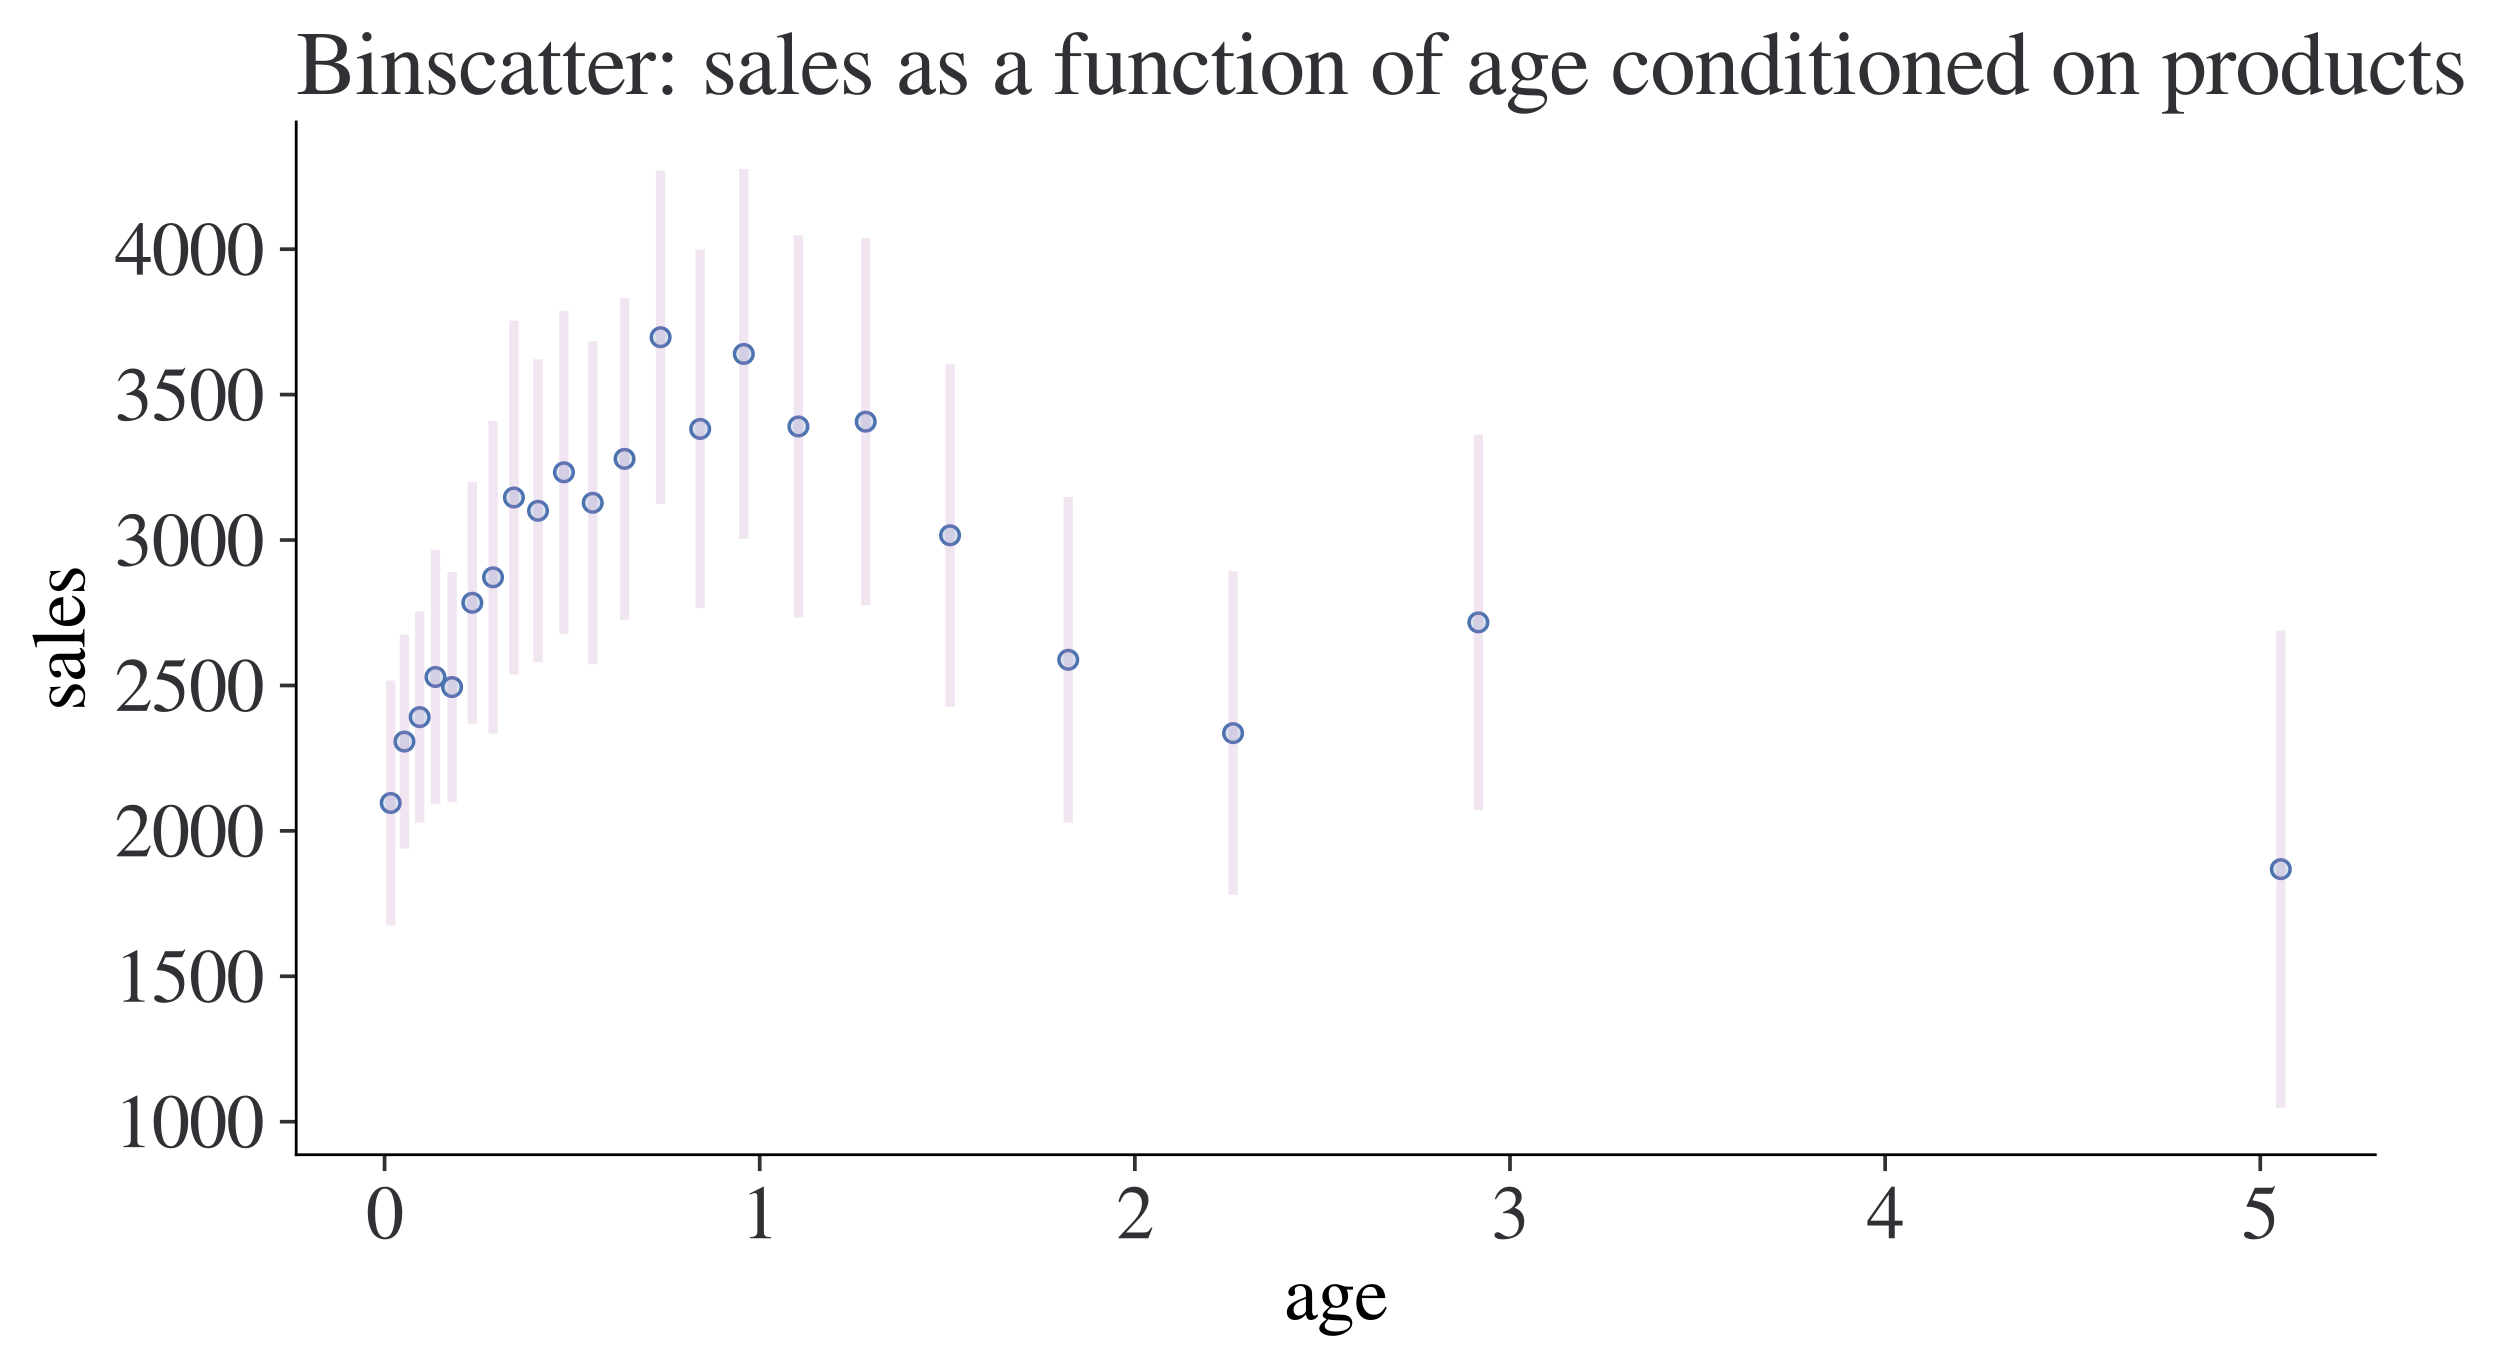 <?xml version="1.0" encoding="utf-8" standalone="no"?>
<!DOCTYPE svg PUBLIC "-//W3C//DTD SVG 1.1//EN"
  "http://www.w3.org/Graphics/SVG/1.1/DTD/svg11.dtd">
<svg xmlns:xlink="http://www.w3.org/1999/xlink" width="536.769pt" height="293.936pt" viewBox="0 0 536.769 293.936" xmlns="http://www.w3.org/2000/svg" version="1.1">
 <defs>
  <style type="text/css">*{stroke-linejoin: round; stroke-linecap: butt}</style>
 </defs>
 <g id="figure_1">
  <g id="patch_1">
   <path d="M 0 293.936 
L 536.769 293.936 
L 536.769 0 
L 0 0 
z
" style="fill: #ffffff"/>
  </g>
  <g id="axes_1">
   <g id="patch_2">
    <path d="M 63.6 247.936 
L 510 247.936 
L 510 26.176 
L 63.6 26.176 
z
" style="fill: #ffffff"/>
   </g>
   <g id="PathCollection_1">
    <path d="M 83.891 174.411 
C 84.421 174.411 84.93 174.2 85.305 173.825 
C 85.68 173.45 85.891 172.941 85.891 172.411 
C 85.891 171.88 85.68 171.371 85.305 170.996 
C 84.93 170.621 84.421 170.411 83.891 170.411 
C 83.361 170.411 82.852 170.621 82.477 170.996 
C 82.102 171.371 81.891 171.88 81.891 172.411 
C 81.891 172.941 82.102 173.45 82.477 173.825 
C 82.852 174.2 83.361 174.411 83.891 174.411 
z
" clip-path="url(#p6e207bb541)" style="fill: #4c72b0; fill-opacity: 0.2; stroke: #4c72b0; stroke-width: 0.75"/>
    <path d="M 86.831 161.22 
C 87.362 161.22 87.87 161.009 88.246 160.634 
C 88.621 160.259 88.831 159.751 88.831 159.22 
C 88.831 158.69 88.621 158.181 88.246 157.806 
C 87.87 157.431 87.362 157.22 86.831 157.22 
C 86.301 157.22 85.792 157.431 85.417 157.806 
C 85.042 158.181 84.831 158.69 84.831 159.22 
C 84.831 159.751 85.042 160.259 85.417 160.634 
C 85.792 161.009 86.301 161.22 86.831 161.22 
z
" clip-path="url(#p6e207bb541)" style="fill: #4c72b0; fill-opacity: 0.2; stroke: #4c72b0; stroke-width: 0.75"/>
    <path d="M 90.108 155.978 
C 90.638 155.978 91.147 155.767 91.522 155.392 
C 91.897 155.017 92.108 154.508 92.108 153.978 
C 92.108 153.448 91.897 152.939 91.522 152.564 
C 91.147 152.189 90.638 151.978 90.108 151.978 
C 89.578 151.978 89.069 152.189 88.694 152.564 
C 88.319 152.939 88.108 153.448 88.108 153.978 
C 88.108 154.508 88.319 155.017 88.694 155.392 
C 89.069 155.767 89.578 155.978 90.108 155.978 
z
" clip-path="url(#p6e207bb541)" style="fill: #4c72b0; fill-opacity: 0.2; stroke: #4c72b0; stroke-width: 0.75"/>
    <path d="M 93.497 147.355 
C 94.028 147.355 94.536 147.145 94.912 146.77 
C 95.287 146.394 95.497 145.886 95.497 145.355 
C 95.497 144.825 95.287 144.316 94.912 143.941 
C 94.536 143.566 94.028 143.355 93.497 143.355 
C 92.967 143.355 92.458 143.566 92.083 143.941 
C 91.708 144.316 91.497 144.825 91.497 145.355 
C 91.497 145.886 91.708 146.394 92.083 146.77 
C 92.458 147.145 92.967 147.355 93.497 147.355 
z
" clip-path="url(#p6e207bb541)" style="fill: #4c72b0; fill-opacity: 0.2; stroke: #4c72b0; stroke-width: 0.75"/>
    <path d="M 97.066 149.521 
C 97.596 149.521 98.105 149.31 98.48 148.935 
C 98.855 148.56 99.066 148.051 99.066 147.521 
C 99.066 146.99 98.855 146.482 98.48 146.107 
C 98.105 145.732 97.596 145.521 97.066 145.521 
C 96.535 145.521 96.027 145.732 95.652 146.107 
C 95.277 146.482 95.066 146.99 95.066 147.521 
C 95.066 148.051 95.277 148.56 95.652 148.935 
C 96.027 149.31 96.535 149.521 97.066 149.521 
z
" clip-path="url(#p6e207bb541)" style="fill: #4c72b0; fill-opacity: 0.2; stroke: #4c72b0; stroke-width: 0.75"/>
    <path d="M 101.411 131.418 
C 101.941 131.418 102.45 131.207 102.825 130.832 
C 103.2 130.457 103.411 129.949 103.411 129.418 
C 103.411 128.888 103.2 128.379 102.825 128.004 
C 102.45 127.629 101.941 127.418 101.411 127.418 
C 100.881 127.418 100.372 127.629 99.997 128.004 
C 99.622 128.379 99.411 128.888 99.411 129.418 
C 99.411 129.949 99.622 130.457 99.997 130.832 
C 100.372 131.207 100.881 131.418 101.411 131.418 
z
" clip-path="url(#p6e207bb541)" style="fill: #4c72b0; fill-opacity: 0.2; stroke: #4c72b0; stroke-width: 0.75"/>
    <path d="M 105.86 125.957 
C 106.391 125.957 106.9 125.746 107.275 125.371 
C 107.65 124.996 107.86 124.487 107.86 123.957 
C 107.86 123.427 107.65 122.918 107.275 122.543 
C 106.9 122.168 106.391 121.957 105.86 121.957 
C 105.33 121.957 104.821 122.168 104.446 122.543 
C 104.071 122.918 103.86 123.427 103.86 123.957 
C 103.86 124.487 104.071 124.996 104.446 125.371 
C 104.821 125.746 105.33 125.957 105.86 125.957 
z
" clip-path="url(#p6e207bb541)" style="fill: #4c72b0; fill-opacity: 0.2; stroke: #4c72b0; stroke-width: 0.75"/>
    <path d="M 110.341 108.814 
C 110.871 108.814 111.38 108.603 111.755 108.228 
C 112.13 107.853 112.341 107.344 112.341 106.814 
C 112.341 106.283 112.13 105.775 111.755 105.4 
C 111.38 105.025 110.871 104.814 110.341 104.814 
C 109.811 104.814 109.302 105.025 108.927 105.4 
C 108.552 105.775 108.341 106.283 108.341 106.814 
C 108.341 107.344 108.552 107.853 108.927 108.228 
C 109.302 108.603 109.811 108.814 110.341 108.814 
z
" clip-path="url(#p6e207bb541)" style="fill: #4c72b0; fill-opacity: 0.2; stroke: #4c72b0; stroke-width: 0.75"/>
    <path d="M 115.516 111.667 
C 116.047 111.667 116.556 111.456 116.931 111.081 
C 117.306 110.706 117.516 110.197 117.516 109.667 
C 117.516 109.136 117.306 108.627 116.931 108.252 
C 116.556 107.877 116.047 107.667 115.516 107.667 
C 114.986 107.667 114.477 107.877 114.102 108.252 
C 113.727 108.627 113.516 109.136 113.516 109.667 
C 113.516 110.197 113.727 110.706 114.102 111.081 
C 114.477 111.456 114.986 111.667 115.516 111.667 
z
" clip-path="url(#p6e207bb541)" style="fill: #4c72b0; fill-opacity: 0.2; stroke: #4c72b0; stroke-width: 0.75"/>
    <path d="M 121.078 103.404 
C 121.609 103.404 122.118 103.193 122.493 102.818 
C 122.868 102.443 123.078 101.934 123.078 101.404 
C 123.078 100.873 122.868 100.365 122.493 99.99 
C 122.118 99.615 121.609 99.404 121.078 99.404 
C 120.548 99.404 120.039 99.615 119.664 99.99 
C 119.289 100.365 119.078 100.873 119.078 101.404 
C 119.078 101.934 119.289 102.443 119.664 102.818 
C 120.039 103.193 120.548 103.404 121.078 103.404 
z
" clip-path="url(#p6e207bb541)" style="fill: #4c72b0; fill-opacity: 0.2; stroke: #4c72b0; stroke-width: 0.75"/>
    <path d="M 127.264 109.948 
C 127.795 109.948 128.303 109.738 128.678 109.363 
C 129.054 108.988 129.264 108.479 129.264 107.948 
C 129.264 107.418 129.054 106.909 128.678 106.534 
C 128.303 106.159 127.795 105.948 127.264 105.948 
C 126.734 105.948 126.225 106.159 125.85 106.534 
C 125.475 106.909 125.264 107.418 125.264 107.948 
C 125.264 108.479 125.475 108.988 125.85 109.363 
C 126.225 109.738 126.734 109.948 127.264 109.948 
z
" clip-path="url(#p6e207bb541)" style="fill: #4c72b0; fill-opacity: 0.2; stroke: #4c72b0; stroke-width: 0.75"/>
    <path d="M 134.099 100.521 
C 134.63 100.521 135.139 100.31 135.514 99.935 
C 135.889 99.56 136.099 99.051 136.099 98.521 
C 136.099 97.99 135.889 97.482 135.514 97.106 
C 135.139 96.731 134.63 96.521 134.099 96.521 
C 133.569 96.521 133.06 96.731 132.685 97.106 
C 132.31 97.482 132.099 97.99 132.099 98.521 
C 132.099 99.051 132.31 99.56 132.685 99.935 
C 133.06 100.31 133.569 100.521 134.099 100.521 
z
" clip-path="url(#p6e207bb541)" style="fill: #4c72b0; fill-opacity: 0.2; stroke: #4c72b0; stroke-width: 0.75"/>
    <path d="M 141.837 74.406 
C 142.367 74.406 142.876 74.195 143.251 73.82 
C 143.626 73.445 143.837 72.937 143.837 72.406 
C 143.837 71.876 143.626 71.367 143.251 70.992 
C 142.876 70.617 142.367 70.406 141.837 70.406 
C 141.307 70.406 140.798 70.617 140.423 70.992 
C 140.048 71.367 139.837 71.876 139.837 72.406 
C 139.837 72.937 140.048 73.445 140.423 73.82 
C 140.798 74.195 141.307 74.406 141.837 74.406 
z
" clip-path="url(#p6e207bb541)" style="fill: #4c72b0; fill-opacity: 0.2; stroke: #4c72b0; stroke-width: 0.75"/>
    <path d="M 150.334 94.094 
C 150.865 94.094 151.373 93.883 151.749 93.508 
C 152.124 93.133 152.334 92.624 152.334 92.094 
C 152.334 91.563 152.124 91.055 151.749 90.68 
C 151.373 90.304 150.865 90.094 150.334 90.094 
C 149.804 90.094 149.295 90.304 148.92 90.68 
C 148.545 91.055 148.334 91.563 148.334 92.094 
C 148.334 92.624 148.545 93.133 148.92 93.508 
C 149.295 93.883 149.804 94.094 150.334 94.094 
z
" clip-path="url(#p6e207bb541)" style="fill: #4c72b0; fill-opacity: 0.2; stroke: #4c72b0; stroke-width: 0.75"/>
    <path d="M 159.698 77.997 
C 160.228 77.997 160.737 77.787 161.112 77.412 
C 161.487 77.037 161.698 76.528 161.698 75.997 
C 161.698 75.467 161.487 74.958 161.112 74.583 
C 160.737 74.208 160.228 73.997 159.698 73.997 
C 159.167 73.997 158.659 74.208 158.284 74.583 
C 157.909 74.958 157.698 75.467 157.698 75.997 
C 157.698 76.528 157.909 77.037 158.284 77.412 
C 158.659 77.787 159.167 77.997 159.698 77.997 
z
" clip-path="url(#p6e207bb541)" style="fill: #4c72b0; fill-opacity: 0.2; stroke: #4c72b0; stroke-width: 0.75"/>
    <path d="M 171.42 93.564 
C 171.95 93.564 172.459 93.353 172.834 92.978 
C 173.209 92.603 173.42 92.095 173.42 91.564 
C 173.42 91.034 173.209 90.525 172.834 90.15 
C 172.459 89.775 171.95 89.564 171.42 89.564 
C 170.889 89.564 170.38 89.775 170.005 90.15 
C 169.63 90.525 169.42 91.034 169.42 91.564 
C 169.42 92.095 169.63 92.603 170.005 92.978 
C 170.38 93.353 170.889 93.564 171.42 93.564 
z
" clip-path="url(#p6e207bb541)" style="fill: #4c72b0; fill-opacity: 0.2; stroke: #4c72b0; stroke-width: 0.75"/>
    <path d="M 185.874 92.537 
C 186.405 92.537 186.913 92.326 187.288 91.951 
C 187.663 91.576 187.874 91.067 187.874 90.537 
C 187.874 90.007 187.663 89.498 187.288 89.123 
C 186.913 88.748 186.405 88.537 185.874 88.537 
C 185.344 88.537 184.835 88.748 184.46 89.123 
C 184.085 89.498 183.874 90.007 183.874 90.537 
C 183.874 91.067 184.085 91.576 184.46 91.951 
C 184.835 92.326 185.344 92.537 185.874 92.537 
z
" clip-path="url(#p6e207bb541)" style="fill: #4c72b0; fill-opacity: 0.2; stroke: #4c72b0; stroke-width: 0.75"/>
    <path d="M 203.986 116.934 
C 204.516 116.934 205.025 116.724 205.4 116.349 
C 205.775 115.974 205.986 115.465 205.986 114.934 
C 205.986 114.404 205.775 113.895 205.4 113.52 
C 205.025 113.145 204.516 112.934 203.986 112.934 
C 203.455 112.934 202.947 113.145 202.572 113.52 
C 202.196 113.895 201.986 114.404 201.986 114.934 
C 201.986 115.465 202.196 115.974 202.572 116.349 
C 202.947 116.724 203.455 116.934 203.986 116.934 
z
" clip-path="url(#p6e207bb541)" style="fill: #4c72b0; fill-opacity: 0.2; stroke: #4c72b0; stroke-width: 0.75"/>
    <path d="M 229.363 143.661 
C 229.894 143.661 230.402 143.45 230.778 143.075 
C 231.153 142.7 231.363 142.191 231.363 141.661 
C 231.363 141.13 231.153 140.621 230.778 140.246 
C 230.402 139.871 229.894 139.661 229.363 139.661 
C 228.833 139.661 228.324 139.871 227.949 140.246 
C 227.574 140.621 227.363 141.13 227.363 141.661 
C 227.363 142.191 227.574 142.7 227.949 143.075 
C 228.324 143.45 228.833 143.661 229.363 143.661 
z
" clip-path="url(#p6e207bb541)" style="fill: #4c72b0; fill-opacity: 0.2; stroke: #4c72b0; stroke-width: 0.75"/>
    <path d="M 264.753 159.411 
C 265.283 159.411 265.792 159.2 266.167 158.825 
C 266.542 158.45 266.753 157.941 266.753 157.411 
C 266.753 156.88 266.542 156.372 266.167 155.997 
C 265.792 155.621 265.283 155.411 264.753 155.411 
C 264.222 155.411 263.714 155.621 263.338 155.997 
C 262.963 156.372 262.753 156.88 262.753 157.411 
C 262.753 157.941 262.963 158.45 263.338 158.825 
C 263.714 159.2 264.222 159.411 264.753 159.411 
z
" clip-path="url(#p6e207bb541)" style="fill: #4c72b0; fill-opacity: 0.2; stroke: #4c72b0; stroke-width: 0.75"/>
    <path d="M 317.415 135.628 
C 317.945 135.628 318.454 135.417 318.829 135.042 
C 319.204 134.667 319.415 134.158 319.415 133.628 
C 319.415 133.097 319.204 132.588 318.829 132.213 
C 318.454 131.838 317.945 131.628 317.415 131.628 
C 316.884 131.628 316.375 131.838 316 132.213 
C 315.625 132.588 315.415 133.097 315.415 133.628 
C 315.415 134.158 315.625 134.667 316 135.042 
C 316.375 135.417 316.884 135.628 317.415 135.628 
z
" clip-path="url(#p6e207bb541)" style="fill: #4c72b0; fill-opacity: 0.2; stroke: #4c72b0; stroke-width: 0.75"/>
    <path d="M 489.709 188.614 
C 490.239 188.614 490.748 188.403 491.123 188.028 
C 491.498 187.653 491.709 187.145 491.709 186.614 
C 491.709 186.084 491.498 185.575 491.123 185.2 
C 490.748 184.825 490.239 184.614 489.709 184.614 
C 489.179 184.614 488.67 184.825 488.295 185.2 
C 487.92 185.575 487.709 186.084 487.709 186.614 
C 487.709 187.145 487.92 187.653 488.295 188.028 
C 488.67 188.403 489.179 188.614 489.709 188.614 
z
" clip-path="url(#p6e207bb541)" style="fill: #4c72b0; fill-opacity: 0.2; stroke: #4c72b0; stroke-width: 0.75"/>
   </g>
   <g id="matplotlib.axis_1">
    <g id="xtick_1">
     <g id="line2d_1">
      <defs>
       <path id="m191305869f" d="M 0 0 
L 0 3.5 
" style="stroke: #323034; stroke-width: 0.8"/>
      </defs>
      <g>
       <use xlink:href="#m191305869f" x="82.569" y="247.936" style="fill: #323034; stroke: #323034; stroke-width: 0.8"/>
      </g>
     </g>
     <g id="text_1">
      <!-- 0 -->
      <g style="fill: #323034" transform="translate(78.569 265.864) scale(0.16 -0.16)">
       <defs>
        <path id="STIXGeneral-Regular-30" d="M 3046 2112 
Q 3046 1683 2963 1302 
Q 2880 922 2717 602 
Q 2554 282 2266 96 
Q 1978 -90 1600 -90 
Q 1210 -90 915 108 
Q 621 307 461 640 
Q 301 973 227 1350 
Q 154 1728 154 2150 
Q 154 2746 301 3222 
Q 448 3699 790 4012 
Q 1133 4326 1626 4326 
Q 2253 4326 2649 3712 
Q 3046 3098 3046 2112 
z
M 2432 2080 
Q 2432 3091 2217 3625 
Q 2003 4160 1587 4160 
Q 1190 4160 979 3622 
Q 768 3085 768 2106 
Q 768 1120 979 598 
Q 1190 77 1600 77 
Q 2003 77 2217 598 
Q 2432 1120 2432 2080 
z
" transform="scale(0.016)"/>
       </defs>
       <use xlink:href="#STIXGeneral-Regular-30"/>
      </g>
     </g>
    </g>
    <g id="xtick_2">
     <g id="line2d_2">
      <g>
       <use xlink:href="#m191305869f" x="163.115" y="247.936" style="fill: #323034; stroke: #323034; stroke-width: 0.8"/>
      </g>
     </g>
     <g id="text_2">
      <!-- 1 -->
      <g style="fill: #323034" transform="translate(159.115 265.864) scale(0.16 -0.16)">
       <defs>
        <path id="STIXGeneral-Regular-31" d="M 2522 0 
L 755 0 
L 755 96 
Q 1107 115 1235 227 
Q 1363 339 1363 608 
L 1363 3482 
Q 1363 3795 1171 3795 
Q 1082 3795 883 3718 
L 710 3654 
L 710 3744 
L 1856 4326 
L 1914 4307 
L 1914 486 
Q 1914 275 2042 185 
Q 2170 96 2522 96 
L 2522 0 
z
" transform="scale(0.016)"/>
       </defs>
       <use xlink:href="#STIXGeneral-Regular-31"/>
      </g>
     </g>
    </g>
    <g id="xtick_3">
     <g id="line2d_3">
      <g>
       <use xlink:href="#m191305869f" x="243.661" y="247.936" style="fill: #323034; stroke: #323034; stroke-width: 0.8"/>
      </g>
     </g>
     <g id="text_3">
      <!-- 2 -->
      <g style="fill: #323034" transform="translate(239.661 265.864) scale(0.16 -0.16)">
       <defs>
        <path id="STIXGeneral-Regular-32" d="M 3034 877 
L 2688 0 
L 186 0 
L 186 77 
L 1325 1286 
Q 1773 1754 1965 2144 
Q 2157 2534 2157 2950 
Q 2157 3379 1920 3616 
Q 1683 3853 1267 3853 
Q 922 3853 720 3673 
Q 518 3494 326 3021 
L 192 3053 
Q 301 3648 630 3987 
Q 960 4326 1523 4326 
Q 2054 4326 2380 4006 
Q 2707 3686 2707 3200 
Q 2707 2477 1888 1613 
L 832 486 
L 2330 486 
Q 2541 486 2665 569 
Q 2790 653 2944 915 
L 3034 877 
z
" transform="scale(0.016)"/>
       </defs>
       <use xlink:href="#STIXGeneral-Regular-32"/>
      </g>
     </g>
    </g>
    <g id="xtick_4">
     <g id="line2d_4">
      <g>
       <use xlink:href="#m191305869f" x="324.207" y="247.936" style="fill: #323034; stroke: #323034; stroke-width: 0.8"/>
      </g>
     </g>
     <g id="text_4">
      <!-- 3 -->
      <g style="fill: #323034" transform="translate(320.207 265.864) scale(0.16 -0.16)">
       <defs>
        <path id="STIXGeneral-Regular-33" d="M 390 3264 
L 288 3290 
Q 435 3770 748 4048 
Q 1062 4326 1542 4326 
Q 1990 4326 2265 4083 
Q 2541 3840 2541 3450 
Q 2541 2925 1946 2566 
Q 2298 2413 2477 2227 
Q 2758 1914 2758 1402 
Q 2758 890 2464 506 
Q 2246 211 1840 60 
Q 1434 -90 979 -90 
Q 262 -90 262 275 
Q 262 378 339 442 
Q 416 506 525 506 
Q 685 506 915 339 
Q 1197 141 1466 141 
Q 1818 141 2058 425 
Q 2298 710 2298 1120 
Q 2298 1856 1632 2048 
Q 1434 2112 979 2112 
L 979 2202 
Q 1338 2323 1517 2432 
Q 2035 2726 2035 3290 
Q 2035 3610 1852 3776 
Q 1670 3942 1344 3942 
Q 768 3942 390 3264 
z
" transform="scale(0.016)"/>
       </defs>
       <use xlink:href="#STIXGeneral-Regular-33"/>
      </g>
     </g>
    </g>
    <g id="xtick_5">
     <g id="line2d_5">
      <g>
       <use xlink:href="#m191305869f" x="404.753" y="247.936" style="fill: #323034; stroke: #323034; stroke-width: 0.8"/>
      </g>
     </g>
     <g id="text_5">
      <!-- 4 -->
      <g style="fill: #323034" transform="translate(400.753 265.864) scale(0.16 -0.16)">
       <defs>
        <path id="STIXGeneral-Regular-34" d="M 3027 1069 
L 2368 1069 
L 2368 0 
L 1869 0 
L 1869 1069 
L 77 1069 
L 77 1478 
L 2086 4326 
L 2368 4326 
L 2368 1478 
L 3027 1478 
L 3027 1069 
z
M 1869 1478 
L 1869 3674 
L 333 1478 
L 1869 1478 
z
" transform="scale(0.016)"/>
       </defs>
       <use xlink:href="#STIXGeneral-Regular-34"/>
      </g>
     </g>
    </g>
    <g id="xtick_6">
     <g id="line2d_6">
      <g>
       <use xlink:href="#m191305869f" x="485.299" y="247.936" style="fill: #323034; stroke: #323034; stroke-width: 0.8"/>
      </g>
     </g>
     <g id="text_6">
      <!-- 5 -->
      <g style="fill: #323034" transform="translate(481.299 265.864) scale(0.16 -0.16)">
       <defs>
        <path id="STIXGeneral-Regular-35" d="M 2803 4358 
L 2573 3814 
Q 2534 3731 2400 3731 
L 1158 3731 
L 902 3187 
Q 1606 3053 1920 2896 
Q 2234 2739 2502 2368 
Q 2726 2061 2726 1555 
Q 2726 1094 2576 780 
Q 2426 467 2099 224 
Q 1664 -90 1011 -90 
Q 646 -90 422 19 
Q 198 128 198 307 
Q 198 550 486 550 
Q 717 550 960 352 
Q 1210 147 1414 147 
Q 1747 147 2012 480 
Q 2278 813 2278 1229 
Q 2278 1843 1850 2189 
Q 1293 2637 486 2637 
Q 410 2637 410 2688 
L 416 2720 
L 1114 4237 
L 2438 4237 
Q 2547 4237 2608 4269 
Q 2669 4301 2746 4403 
L 2803 4358 
z
" transform="scale(0.016)"/>
       </defs>
       <use xlink:href="#STIXGeneral-Regular-35"/>
      </g>
     </g>
    </g>
    <g id="text_7">
     <!-- age -->
     <g transform="translate(275.695 283.249) scale(0.16 -0.16)">
      <defs>
       <path id="STIXGeneral-Regular-61" d="M 2829 422 
L 2829 243 
Q 2586 -64 2253 -64 
Q 1888 -64 1843 403 
L 1837 403 
Q 1427 -64 909 -64 
Q 608 -64 422 112 
Q 237 288 237 602 
Q 237 1050 685 1350 
Q 992 1555 1837 1869 
L 1837 2214 
Q 1837 2502 1699 2646 
Q 1562 2790 1338 2790 
Q 1146 2790 1018 2697 
Q 890 2605 890 2477 
Q 890 2419 909 2348 
Q 928 2278 928 2208 
Q 928 2112 841 2029 
Q 755 1946 634 1946 
Q 525 1946 441 2029 
Q 358 2112 358 2240 
Q 358 2547 685 2752 
Q 986 2944 1421 2944 
Q 1939 2944 2176 2656 
Q 2291 2522 2323 2384 
Q 2355 2246 2355 1946 
L 2355 723 
Q 2355 301 2554 301 
Q 2682 301 2829 422 
z
M 1837 813 
L 1837 1715 
Q 1248 1510 1018 1293 
Q 800 1094 800 800 
Q 800 557 921 432 
Q 1043 307 1242 307 
Q 1453 307 1613 410 
Q 1747 506 1792 589 
Q 1837 672 1837 813 
z
" transform="scale(0.016)"/>
       <path id="STIXGeneral-Regular-67" d="M 3008 2483 
L 2477 2483 
Q 2598 2208 2598 1946 
Q 2598 1453 2265 1203 
Q 1933 954 1600 954 
Q 1530 954 1357 973 
L 1235 986 
Q 1107 947 979 812 
Q 851 678 851 582 
Q 851 435 1350 410 
L 2176 371 
Q 2528 358 2739 172 
Q 2950 -13 2950 -314 
Q 2950 -685 2566 -986 
Q 2035 -1395 1286 -1395 
Q 826 -1395 502 -1212 
Q 179 -1030 179 -774 
Q 179 -595 320 -419 
Q 461 -243 806 6 
Q 602 102 534 172 
Q 467 243 467 346 
Q 467 531 762 787 
Q 909 915 1037 1043 
Q 717 1203 579 1401 
Q 442 1600 442 1901 
Q 442 2336 752 2640 
Q 1062 2944 1510 2944 
Q 1766 2944 2022 2848 
L 2163 2797 
Q 2349 2733 2515 2733 
L 3008 2733 
L 3008 2483 
z
M 973 2163 
L 973 2144 
Q 973 1683 1155 1398 
Q 1338 1114 1632 1114 
Q 1850 1114 1978 1270 
Q 2106 1427 2106 1690 
Q 2106 2112 1914 2464 
Q 1754 2765 1446 2765 
Q 1222 2765 1097 2605 
Q 973 2445 973 2163 
z
M 2771 -410 
Q 2771 -230 2595 -163 
Q 2419 -96 1978 -96 
Q 1344 -96 941 -13 
Q 749 -243 688 -348 
Q 627 -454 627 -563 
Q 627 -774 880 -902 
Q 1133 -1030 1555 -1030 
Q 2099 -1030 2435 -860 
Q 2771 -691 2771 -410 
z
" transform="scale(0.016)"/>
       <path id="STIXGeneral-Regular-65" d="M 2611 1050 
L 2714 1005 
Q 2330 -64 1376 -64 
Q 813 -64 486 329 
Q 160 723 160 1389 
Q 160 2074 525 2509 
Q 890 2944 1485 2944 
Q 2061 2944 2374 2502 
Q 2560 2246 2592 1773 
L 621 1773 
Q 646 1370 700 1158 
Q 755 947 915 730 
Q 1184 378 1626 378 
Q 1939 378 2153 531 
Q 2368 685 2611 1050 
z
M 634 1978 
L 1939 1978 
Q 1882 2381 1750 2547 
Q 1619 2714 1312 2714 
Q 1043 2714 864 2525 
Q 685 2336 634 1978 
z
" transform="scale(0.016)"/>
      </defs>
      <use xlink:href="#STIXGeneral-Regular-61"/>
      <use xlink:href="#STIXGeneral-Regular-67" x="44.4"/>
      <use xlink:href="#STIXGeneral-Regular-65" x="94.4"/>
     </g>
    </g>
   </g>
   <g id="matplotlib.axis_2">
    <g id="ytick_1">
     <g id="line2d_7">
      <defs>
       <path id="m5e164a4ad5" d="M 0 0 
L -3.5 0 
" style="stroke: #323034; stroke-width: 0.8"/>
      </defs>
      <g>
       <use xlink:href="#m5e164a4ad5" x="63.6" y="240.838" style="fill: #323034; stroke: #323034; stroke-width: 0.8"/>
      </g>
     </g>
     <g id="text_8">
      <!-- 1000 -->
      <g style="fill: #323034" transform="translate(24.6 246.301) scale(0.16 -0.16)">
       <use xlink:href="#STIXGeneral-Regular-31"/>
       <use xlink:href="#STIXGeneral-Regular-30" x="50"/>
       <use xlink:href="#STIXGeneral-Regular-30" x="100"/>
       <use xlink:href="#STIXGeneral-Regular-30" x="150"/>
      </g>
     </g>
    </g>
    <g id="ytick_2">
     <g id="line2d_8">
      <g>
       <use xlink:href="#m5e164a4ad5" x="63.6" y="209.616" style="fill: #323034; stroke: #323034; stroke-width: 0.8"/>
      </g>
     </g>
     <g id="text_9">
      <!-- 1500 -->
      <g style="fill: #323034" transform="translate(24.6 215.079) scale(0.16 -0.16)">
       <use xlink:href="#STIXGeneral-Regular-31"/>
       <use xlink:href="#STIXGeneral-Regular-35" x="50"/>
       <use xlink:href="#STIXGeneral-Regular-30" x="100"/>
       <use xlink:href="#STIXGeneral-Regular-30" x="150"/>
      </g>
     </g>
    </g>
    <g id="ytick_3">
     <g id="line2d_9">
      <g>
       <use xlink:href="#m5e164a4ad5" x="63.6" y="178.393" style="fill: #323034; stroke: #323034; stroke-width: 0.8"/>
      </g>
     </g>
     <g id="text_10">
      <!-- 2000 -->
      <g style="fill: #323034" transform="translate(24.6 183.857) scale(0.16 -0.16)">
       <use xlink:href="#STIXGeneral-Regular-32"/>
       <use xlink:href="#STIXGeneral-Regular-30" x="50"/>
       <use xlink:href="#STIXGeneral-Regular-30" x="100"/>
       <use xlink:href="#STIXGeneral-Regular-30" x="150"/>
      </g>
     </g>
    </g>
    <g id="ytick_4">
     <g id="line2d_10">
      <g>
       <use xlink:href="#m5e164a4ad5" x="63.6" y="147.171" style="fill: #323034; stroke: #323034; stroke-width: 0.8"/>
      </g>
     </g>
     <g id="text_11">
      <!-- 2500 -->
      <g style="fill: #323034" transform="translate(24.6 152.635) scale(0.16 -0.16)">
       <use xlink:href="#STIXGeneral-Regular-32"/>
       <use xlink:href="#STIXGeneral-Regular-35" x="50"/>
       <use xlink:href="#STIXGeneral-Regular-30" x="100"/>
       <use xlink:href="#STIXGeneral-Regular-30" x="150"/>
      </g>
     </g>
    </g>
    <g id="ytick_5">
     <g id="line2d_11">
      <g>
       <use xlink:href="#m5e164a4ad5" x="63.6" y="115.949" style="fill: #323034; stroke: #323034; stroke-width: 0.8"/>
      </g>
     </g>
     <g id="text_12">
      <!-- 3000 -->
      <g style="fill: #323034" transform="translate(24.6 121.413) scale(0.16 -0.16)">
       <use xlink:href="#STIXGeneral-Regular-33"/>
       <use xlink:href="#STIXGeneral-Regular-30" x="50"/>
       <use xlink:href="#STIXGeneral-Regular-30" x="100"/>
       <use xlink:href="#STIXGeneral-Regular-30" x="150"/>
      </g>
     </g>
    </g>
    <g id="ytick_6">
     <g id="line2d_12">
      <g>
       <use xlink:href="#m5e164a4ad5" x="63.6" y="84.727" style="fill: #323034; stroke: #323034; stroke-width: 0.8"/>
      </g>
     </g>
     <g id="text_13">
      <!-- 3500 -->
      <g style="fill: #323034" transform="translate(24.6 90.191) scale(0.16 -0.16)">
       <use xlink:href="#STIXGeneral-Regular-33"/>
       <use xlink:href="#STIXGeneral-Regular-35" x="50"/>
       <use xlink:href="#STIXGeneral-Regular-30" x="100"/>
       <use xlink:href="#STIXGeneral-Regular-30" x="150"/>
      </g>
     </g>
    </g>
    <g id="ytick_7">
     <g id="line2d_13">
      <g>
       <use xlink:href="#m5e164a4ad5" x="63.6" y="53.505" style="fill: #323034; stroke: #323034; stroke-width: 0.8"/>
      </g>
     </g>
     <g id="text_14">
      <!-- 4000 -->
      <g style="fill: #323034" transform="translate(24.6 58.969) scale(0.16 -0.16)">
       <use xlink:href="#STIXGeneral-Regular-34"/>
       <use xlink:href="#STIXGeneral-Regular-30" x="50"/>
       <use xlink:href="#STIXGeneral-Regular-30" x="100"/>
       <use xlink:href="#STIXGeneral-Regular-30" x="150"/>
      </g>
     </g>
    </g>
    <g id="text_15">
     <!-- sales -->
     <g transform="translate(18.128 152.61) rotate(-90) scale(0.16 -0.16)">
      <defs>
       <path id="STIXGeneral-Regular-73" d="M 998 1926 
L 1664 1523 
Q 1984 1331 2105 1164 
Q 2227 998 2227 736 
Q 2227 416 1961 176 
Q 1696 -64 1331 -64 
Q 1030 -64 864 -6 
Q 691 51 570 51 
Q 461 51 416 -26 
L 333 -26 
L 333 979 
L 435 979 
Q 538 512 730 294 
Q 922 77 1248 77 
Q 1485 77 1632 211 
Q 1779 346 1779 550 
Q 1779 845 1440 1030 
L 1094 1222 
Q 326 1651 326 2150 
Q 326 2522 566 2730 
Q 806 2938 1210 2938 
Q 1491 2938 1638 2867 
Q 1754 2816 1818 2816 
Q 1862 2816 1920 2880 
L 1990 2880 
L 2022 2010 
L 1926 2010 
Q 1818 2445 1654 2621 
Q 1491 2797 1203 2797 
Q 986 2797 854 2688 
Q 723 2579 723 2362 
Q 723 2253 796 2128 
Q 870 2003 998 1926 
z
" transform="scale(0.016)"/>
       <path id="STIXGeneral-Regular-6c" d="M 1645 0 
L 134 0 
L 134 96 
Q 435 122 531 221 
Q 627 320 627 589 
L 627 3590 
Q 627 3821 569 3910 
Q 512 4000 358 4000 
Q 224 4000 122 3987 
L 122 4090 
Q 730 4237 1133 4371 
L 1165 4346 
L 1165 557 
Q 1165 288 1254 201 
Q 1344 115 1645 96 
L 1645 0 
z
" transform="scale(0.016)"/>
      </defs>
      <use xlink:href="#STIXGeneral-Regular-73"/>
      <use xlink:href="#STIXGeneral-Regular-61" x="38.9"/>
      <use xlink:href="#STIXGeneral-Regular-6c" x="83.3"/>
      <use xlink:href="#STIXGeneral-Regular-65" x="111.1"/>
      <use xlink:href="#STIXGeneral-Regular-73" x="155.5"/>
     </g>
    </g>
   </g>
   <g id="LineCollection_1">
    <path d="M 83.891 198.694 
L 83.891 146.127 
" clip-path="url(#p6e207bb541)" style="fill: none; stroke: #bc80bd; stroke-opacity: 0.2; stroke-width: 2"/>
    <path d="M 86.831 182.201 
L 86.831 136.239 
" clip-path="url(#p6e207bb541)" style="fill: none; stroke: #bc80bd; stroke-opacity: 0.2; stroke-width: 2"/>
    <path d="M 90.108 176.653 
L 90.108 131.303 
" clip-path="url(#p6e207bb541)" style="fill: none; stroke: #bc80bd; stroke-opacity: 0.2; stroke-width: 2"/>
    <path d="M 93.497 172.675 
L 93.497 118.035 
" clip-path="url(#p6e207bb541)" style="fill: none; stroke: #bc80bd; stroke-opacity: 0.2; stroke-width: 2"/>
    <path d="M 97.066 172.258 
L 97.066 122.784 
" clip-path="url(#p6e207bb541)" style="fill: none; stroke: #bc80bd; stroke-opacity: 0.2; stroke-width: 2"/>
    <path d="M 101.411 155.371 
L 101.411 103.465 
" clip-path="url(#p6e207bb541)" style="fill: none; stroke: #bc80bd; stroke-opacity: 0.2; stroke-width: 2"/>
    <path d="M 105.86 157.51 
L 105.86 90.404 
" clip-path="url(#p6e207bb541)" style="fill: none; stroke: #bc80bd; stroke-opacity: 0.2; stroke-width: 2"/>
    <path d="M 110.341 144.792 
L 110.341 68.835 
" clip-path="url(#p6e207bb541)" style="fill: none; stroke: #bc80bd; stroke-opacity: 0.2; stroke-width: 2"/>
    <path d="M 115.516 142.204 
L 115.516 77.129 
" clip-path="url(#p6e207bb541)" style="fill: none; stroke: #bc80bd; stroke-opacity: 0.2; stroke-width: 2"/>
    <path d="M 121.078 136.077 
L 121.078 66.73 
" clip-path="url(#p6e207bb541)" style="fill: none; stroke: #bc80bd; stroke-opacity: 0.2; stroke-width: 2"/>
    <path d="M 127.264 142.644 
L 127.264 73.253 
" clip-path="url(#p6e207bb541)" style="fill: none; stroke: #bc80bd; stroke-opacity: 0.2; stroke-width: 2"/>
    <path d="M 134.099 133.041 
L 134.099 64 
" clip-path="url(#p6e207bb541)" style="fill: none; stroke: #bc80bd; stroke-opacity: 0.2; stroke-width: 2"/>
    <path d="M 141.837 108.199 
L 141.837 36.613 
" clip-path="url(#p6e207bb541)" style="fill: none; stroke: #bc80bd; stroke-opacity: 0.2; stroke-width: 2"/>
    <path d="M 150.334 130.58 
L 150.334 53.607 
" clip-path="url(#p6e207bb541)" style="fill: none; stroke: #bc80bd; stroke-opacity: 0.2; stroke-width: 2"/>
    <path d="M 159.698 115.739 
L 159.698 36.256 
" clip-path="url(#p6e207bb541)" style="fill: none; stroke: #bc80bd; stroke-opacity: 0.2; stroke-width: 2"/>
    <path d="M 171.42 132.609 
L 171.42 50.519 
" clip-path="url(#p6e207bb541)" style="fill: none; stroke: #bc80bd; stroke-opacity: 0.2; stroke-width: 2"/>
    <path d="M 185.874 129.975 
L 185.874 51.099 
" clip-path="url(#p6e207bb541)" style="fill: none; stroke: #bc80bd; stroke-opacity: 0.2; stroke-width: 2"/>
    <path d="M 203.986 151.757 
L 203.986 78.112 
" clip-path="url(#p6e207bb541)" style="fill: none; stroke: #bc80bd; stroke-opacity: 0.2; stroke-width: 2"/>
    <path d="M 229.363 176.632 
L 229.363 106.689 
" clip-path="url(#p6e207bb541)" style="fill: none; stroke: #bc80bd; stroke-opacity: 0.2; stroke-width: 2"/>
    <path d="M 264.753 192.158 
L 264.753 122.664 
" clip-path="url(#p6e207bb541)" style="fill: none; stroke: #bc80bd; stroke-opacity: 0.2; stroke-width: 2"/>
    <path d="M 317.415 173.961 
L 317.415 93.295 
" clip-path="url(#p6e207bb541)" style="fill: none; stroke: #bc80bd; stroke-opacity: 0.2; stroke-width: 2"/>
    <path d="M 489.709 237.856 
L 489.709 135.372 
" clip-path="url(#p6e207bb541)" style="fill: none; stroke: #bc80bd; stroke-opacity: 0.2; stroke-width: 2"/>
   </g>
   <g id="line2d_14"/>
   <g id="patch_3">
    <path d="M 63.6 247.936 
L 63.6 26.176 
" style="fill: none; stroke: #000000; stroke-width: 0.6; stroke-linejoin: miter; stroke-linecap: square"/>
   </g>
   <g id="patch_4">
    <path d="M 63.6 247.936 
L 510 247.936 
" style="fill: none; stroke: #000000; stroke-width: 0.6; stroke-linejoin: miter; stroke-linecap: square"/>
   </g>
   <g id="text_16">
    <!-- Binscatter: sales as a function of age conditioned on products -->
    <g style="fill: #323034" transform="translate(63.6 20.176) scale(0.19 -0.19)">
     <defs>
      <path id="STIXGeneral-Regular-42" d="M 2701 2234 
L 2701 2227 
Q 3181 2150 3482 1875 
Q 3795 1594 3795 1139 
Q 3795 608 3379 304 
Q 2963 0 2266 0 
L 109 0 
L 109 122 
Q 486 134 604 246 
Q 723 358 723 723 
L 723 3520 
Q 723 3891 614 3990 
Q 506 4090 109 4115 
L 109 4237 
L 1901 4237 
Q 2726 4237 3152 3958 
Q 3578 3680 3578 3168 
Q 3578 2733 3315 2502 
Q 3130 2342 2701 2234 
z
M 1376 2342 
L 1965 2342 
Q 2925 2342 2925 3136 
Q 2925 3546 2640 3773 
Q 2355 4000 1792 4000 
L 1530 4000 
Q 1376 4000 1376 3795 
L 1376 2342 
z
M 1376 2086 
L 1376 525 
Q 1376 365 1462 301 
Q 1549 237 1773 237 
Q 2208 237 2413 285 
Q 2618 333 2816 512 
Q 3059 723 3059 1146 
Q 3059 1632 2758 1830 
Q 2688 1882 2617 1917 
Q 2547 1952 2492 1974 
Q 2438 1997 2348 2016 
Q 2259 2035 2211 2044 
Q 2163 2054 2041 2060 
Q 1920 2067 1862 2070 
Q 1805 2074 1635 2080 
Q 1466 2086 1376 2086 
z
" transform="scale(0.016)"/>
      <path id="STIXGeneral-Regular-69" d="M 1152 4045 
Q 1152 3904 1056 3811 
Q 960 3718 819 3718 
Q 685 3718 592 3811 
Q 499 3904 499 4045 
Q 499 4179 595 4275 
Q 691 4371 826 4371 
Q 966 4371 1059 4275 
Q 1152 4179 1152 4045 
z
M 1619 0 
L 102 0 
L 102 96 
Q 435 115 521 211 
Q 608 307 608 666 
L 608 2118 
Q 608 2342 563 2432 
Q 518 2522 397 2522 
Q 243 2522 128 2490 
L 128 2592 
L 1120 2944 
L 1146 2918 
L 1146 672 
Q 1146 314 1226 218 
Q 1306 122 1619 96 
L 1619 0 
z
" transform="scale(0.016)"/>
      <path id="STIXGeneral-Regular-6e" d="M 3104 0 
L 1773 0 
L 1779 96 
Q 2016 115 2096 233 
Q 2176 352 2176 672 
L 2176 1946 
Q 2176 2592 1709 2592 
Q 1549 2592 1408 2515 
Q 1267 2438 1050 2227 
L 1050 461 
Q 1050 269 1136 192 
Q 1222 115 1466 96 
L 1466 0 
L 115 0 
L 115 96 
Q 358 115 435 214 
Q 512 314 512 602 
L 512 2157 
Q 512 2394 467 2483 
Q 422 2573 288 2573 
Q 160 2573 102 2547 
L 102 2656 
Q 550 2784 979 2944 
L 1030 2925 
L 1030 2426 
L 1037 2426 
Q 1491 2944 1958 2944 
Q 2323 2944 2518 2688 
Q 2714 2432 2714 1958 
L 2714 544 
Q 2714 288 2790 205 
Q 2867 122 3104 96 
L 3104 0 
z
" transform="scale(0.016)"/>
      <path id="STIXGeneral-Regular-63" d="M 2547 998 
L 2637 941 
Q 2362 403 2112 205 
Q 1786 -64 1376 -64 
Q 845 -64 502 336 
Q 160 736 160 1357 
Q 160 2170 698 2618 
Q 1094 2944 1562 2944 
Q 1965 2944 2256 2749 
Q 2547 2554 2547 2285 
Q 2547 2176 2457 2096 
Q 2368 2016 2246 2016 
Q 2022 2016 1939 2310 
L 1901 2451 
Q 1850 2630 1773 2694 
Q 1696 2758 1523 2758 
Q 1133 2758 893 2451 
Q 653 2144 653 1645 
Q 653 1094 928 745 
Q 1203 397 1645 397 
Q 1920 397 2118 528 
Q 2317 659 2547 998 
z
" transform="scale(0.016)"/>
      <path id="STIXGeneral-Regular-74" d="M 1702 493 
L 1786 422 
Q 1478 -64 1011 -64 
Q 448 -64 448 749 
L 448 2675 
L 109 2675 
Q 83 2694 83 2720 
Q 83 2771 192 2842 
Q 435 2982 813 3526 
Q 826 3546 874 3606 
Q 922 3667 941 3706 
Q 986 3706 986 3622 
L 986 2880 
L 1632 2880 
L 1632 2675 
L 986 2675 
L 986 845 
Q 986 538 1062 403 
Q 1139 269 1318 269 
Q 1510 269 1702 493 
z
" transform="scale(0.016)"/>
      <path id="STIXGeneral-Regular-72" d="M 1024 2931 
L 1024 2342 
Q 1267 2688 1430 2816 
Q 1594 2944 1792 2944 
Q 1958 2944 2051 2854 
Q 2144 2765 2144 2605 
Q 2144 2470 2077 2393 
Q 2010 2317 1894 2317 
Q 1773 2317 1638 2445 
Q 1536 2541 1472 2541 
Q 1338 2541 1181 2355 
Q 1024 2170 1024 2016 
L 1024 576 
Q 1024 301 1133 205 
Q 1242 109 1568 96 
L 1568 0 
L 32 0 
L 32 96 
Q 339 154 412 224 
Q 486 294 486 538 
L 486 2138 
Q 486 2349 438 2435 
Q 390 2522 269 2522 
Q 166 2522 45 2496 
L 45 2598 
Q 448 2726 992 2944 
L 1024 2931 
z
" transform="scale(0.016)"/>
      <path id="STIXGeneral-Regular-3a" d="M 1123 2832 
Q 1229 2726 1229 2579 
Q 1229 2432 1126 2329 
Q 1024 2227 877 2227 
Q 730 2227 624 2332 
Q 518 2438 518 2579 
Q 518 2733 620 2835 
Q 723 2938 877 2938 
Q 1018 2938 1123 2832 
z
M 1229 282 
Q 1229 141 1126 35 
Q 1024 -70 877 -70 
Q 730 -70 624 35 
Q 518 141 518 282 
Q 518 435 620 537 
Q 723 640 877 640 
Q 1018 640 1123 534 
Q 1229 429 1229 282 
z
" transform="scale(0.016)"/>
      <path id="STIXGeneral-Regular-20" transform="scale(0.016)"/>
      <path id="STIXGeneral-Regular-66" d="M 134 2880 
L 659 2880 
Q 666 3264 710 3478 
Q 755 3693 883 3910 
Q 1152 4371 1786 4371 
Q 2074 4371 2262 4259 
Q 2451 4147 2451 3974 
Q 2451 3866 2374 3789 
Q 2298 3712 2182 3712 
Q 2029 3712 1894 3942 
Q 1741 4192 1555 4192 
Q 1197 4192 1197 3622 
L 1197 2880 
L 1978 2880 
L 1978 2675 
L 1197 2675 
L 1197 666 
Q 1197 307 1299 208 
Q 1402 109 1792 96 
L 1792 0 
L 128 0 
L 128 96 
Q 474 115 566 214 
Q 659 314 659 666 
L 659 2675 
L 134 2675 
L 134 2880 
z
" transform="scale(0.016)"/>
      <path id="STIXGeneral-Regular-75" d="M 3072 320 
L 3072 230 
Q 2573 96 2195 -58 
L 2163 -38 
L 2163 486 
L 2150 486 
Q 1747 -64 1235 -64 
Q 870 -64 662 160 
Q 454 384 454 755 
L 454 2362 
Q 454 2598 371 2688 
Q 288 2778 58 2790 
L 58 2880 
L 992 2880 
L 992 813 
Q 992 595 1123 451 
Q 1254 307 1446 307 
Q 1760 307 1984 506 
Q 2067 582 2099 649 
Q 2131 717 2131 877 
L 2131 2355 
Q 2131 2605 2041 2678 
Q 1952 2752 1658 2771 
L 1658 2880 
L 2669 2880 
L 2669 685 
Q 2669 461 2742 390 
Q 2816 320 3034 320 
L 3072 320 
z
" transform="scale(0.016)"/>
      <path id="STIXGeneral-Regular-6f" d="M 3008 1478 
Q 3008 806 2608 371 
Q 2208 -64 1568 -64 
Q 979 -64 582 368 
Q 186 800 186 1459 
Q 186 2125 582 2534 
Q 979 2944 1626 2944 
Q 2221 2944 2614 2537 
Q 3008 2131 3008 1478 
z
M 2432 1306 
Q 2432 2035 2112 2445 
Q 1856 2765 1504 2765 
Q 1171 2765 966 2493 
Q 762 2221 762 1747 
Q 762 928 1101 435 
Q 1318 115 1677 115 
Q 2029 115 2230 432 
Q 2432 749 2432 1306 
z
" transform="scale(0.016)"/>
      <path id="STIXGeneral-Regular-64" d="M 3142 269 
L 2202 -64 
L 2176 -45 
L 2176 365 
Q 1869 -64 1357 -64 
Q 826 -64 499 317 
Q 173 698 173 1312 
Q 173 1990 563 2467 
Q 954 2944 1504 2944 
Q 1850 2944 2176 2669 
L 2176 3667 
Q 2176 3866 2118 3930 
Q 2061 3994 1882 3994 
Q 1792 3994 1741 3987 
L 1741 4090 
Q 2323 4243 2682 4371 
L 2714 4358 
L 2714 730 
Q 2714 506 2768 435 
Q 2822 365 2995 365 
Q 3034 365 3142 371 
L 3142 269 
z
M 2176 653 
L 2176 2125 
Q 2176 2381 1981 2573 
Q 1786 2765 1523 2765 
Q 1158 2765 940 2438 
Q 723 2112 723 1568 
Q 723 979 963 624 
Q 1203 269 1606 269 
Q 1907 269 2080 474 
Q 2176 582 2176 653 
z
" transform="scale(0.016)"/>
      <path id="STIXGeneral-Regular-70" d="M 1018 2931 
L 1018 2438 
Q 1421 2944 1939 2944 
Q 2406 2944 2707 2560 
Q 3008 2176 3008 1581 
Q 3008 883 2621 409 
Q 2234 -64 1664 -64 
Q 1466 -64 1328 -6 
Q 1190 51 1018 211 
L 1018 -794 
Q 1018 -1094 1120 -1180 
Q 1222 -1267 1581 -1274 
L 1581 -1389 
L 32 -1389 
L 32 -1280 
Q 314 -1254 397 -1171 
Q 480 -1088 480 -838 
L 480 2157 
Q 480 2381 429 2451 
Q 378 2522 218 2522 
Q 115 2522 58 2515 
L 58 2618 
Q 506 2752 979 2944 
L 1018 2931 
z
M 1018 2138 
L 1018 563 
Q 1018 422 1238 281 
Q 1459 141 1683 141 
Q 2029 141 2243 467 
Q 2458 794 2458 1325 
Q 2458 1888 2243 2224 
Q 2029 2560 1670 2560 
Q 1446 2560 1232 2419 
Q 1018 2278 1018 2138 
z
" transform="scale(0.016)"/>
     </defs>
     <use xlink:href="#STIXGeneral-Regular-42"/>
     <use xlink:href="#STIXGeneral-Regular-69" x="66.7"/>
     <use xlink:href="#STIXGeneral-Regular-6e" x="94.5"/>
     <use xlink:href="#STIXGeneral-Regular-73" x="144.5"/>
     <use xlink:href="#STIXGeneral-Regular-63" x="183.4"/>
     <use xlink:href="#STIXGeneral-Regular-61" x="227.8"/>
     <use xlink:href="#STIXGeneral-Regular-74" x="272.2"/>
     <use xlink:href="#STIXGeneral-Regular-74" x="300"/>
     <use xlink:href="#STIXGeneral-Regular-65" x="327.8"/>
     <use xlink:href="#STIXGeneral-Regular-72" x="372.2"/>
     <use xlink:href="#STIXGeneral-Regular-3a" x="405.5"/>
     <use xlink:href="#STIXGeneral-Regular-20" x="433.3"/>
     <use xlink:href="#STIXGeneral-Regular-73" x="458.3"/>
     <use xlink:href="#STIXGeneral-Regular-61" x="497.2"/>
     <use xlink:href="#STIXGeneral-Regular-6c" x="541.6"/>
     <use xlink:href="#STIXGeneral-Regular-65" x="569.4"/>
     <use xlink:href="#STIXGeneral-Regular-73" x="613.8"/>
     <use xlink:href="#STIXGeneral-Regular-20" x="652.7"/>
     <use xlink:href="#STIXGeneral-Regular-61" x="677.7"/>
     <use xlink:href="#STIXGeneral-Regular-73" x="722.1"/>
     <use xlink:href="#STIXGeneral-Regular-20" x="761"/>
     <use xlink:href="#STIXGeneral-Regular-61" x="786"/>
     <use xlink:href="#STIXGeneral-Regular-20" x="830.4"/>
     <use xlink:href="#STIXGeneral-Regular-66" x="855.4"/>
     <use xlink:href="#STIXGeneral-Regular-75" x="888.7"/>
     <use xlink:href="#STIXGeneral-Regular-6e" x="938.7"/>
     <use xlink:href="#STIXGeneral-Regular-63" x="988.7"/>
     <use xlink:href="#STIXGeneral-Regular-74" x="1033.1"/>
     <use xlink:href="#STIXGeneral-Regular-69" x="1060.9"/>
     <use xlink:href="#STIXGeneral-Regular-6f" x="1088.7"/>
     <use xlink:href="#STIXGeneral-Regular-6e" x="1138.7"/>
     <use xlink:href="#STIXGeneral-Regular-20" x="1188.7"/>
     <use xlink:href="#STIXGeneral-Regular-6f" x="1213.7"/>
     <use xlink:href="#STIXGeneral-Regular-66" x="1263.7"/>
     <use xlink:href="#STIXGeneral-Regular-20" x="1297"/>
     <use xlink:href="#STIXGeneral-Regular-61" x="1322"/>
     <use xlink:href="#STIXGeneral-Regular-67" x="1366.4"/>
     <use xlink:href="#STIXGeneral-Regular-65" x="1416.4"/>
     <use xlink:href="#STIXGeneral-Regular-20" x="1460.8"/>
     <use xlink:href="#STIXGeneral-Regular-63" x="1485.8"/>
     <use xlink:href="#STIXGeneral-Regular-6f" x="1530.2"/>
     <use xlink:href="#STIXGeneral-Regular-6e" x="1580.2"/>
     <use xlink:href="#STIXGeneral-Regular-64" x="1630.2"/>
     <use xlink:href="#STIXGeneral-Regular-69" x="1680.2"/>
     <use xlink:href="#STIXGeneral-Regular-74" x="1708"/>
     <use xlink:href="#STIXGeneral-Regular-69" x="1735.8"/>
     <use xlink:href="#STIXGeneral-Regular-6f" x="1763.599"/>
     <use xlink:href="#STIXGeneral-Regular-6e" x="1813.599"/>
     <use xlink:href="#STIXGeneral-Regular-65" x="1863.599"/>
     <use xlink:href="#STIXGeneral-Regular-64" x="1907.999"/>
     <use xlink:href="#STIXGeneral-Regular-20" x="1957.999"/>
     <use xlink:href="#STIXGeneral-Regular-6f" x="1982.999"/>
     <use xlink:href="#STIXGeneral-Regular-6e" x="2032.999"/>
     <use xlink:href="#STIXGeneral-Regular-20" x="2082.999"/>
     <use xlink:href="#STIXGeneral-Regular-70" x="2107.999"/>
     <use xlink:href="#STIXGeneral-Regular-72" x="2157.999"/>
     <use xlink:href="#STIXGeneral-Regular-6f" x="2191.299"/>
     <use xlink:href="#STIXGeneral-Regular-64" x="2241.299"/>
     <use xlink:href="#STIXGeneral-Regular-75" x="2291.299"/>
     <use xlink:href="#STIXGeneral-Regular-63" x="2341.299"/>
     <use xlink:href="#STIXGeneral-Regular-74" x="2385.699"/>
     <use xlink:href="#STIXGeneral-Regular-73" x="2413.499"/>
    </g>
   </g>
  </g>
 </g>
 <defs>
  <clipPath id="p6e207bb541">
   <rect x="63.6" y="26.176" width="446.4" height="221.76"/>
  </clipPath>
 </defs>
</svg>
